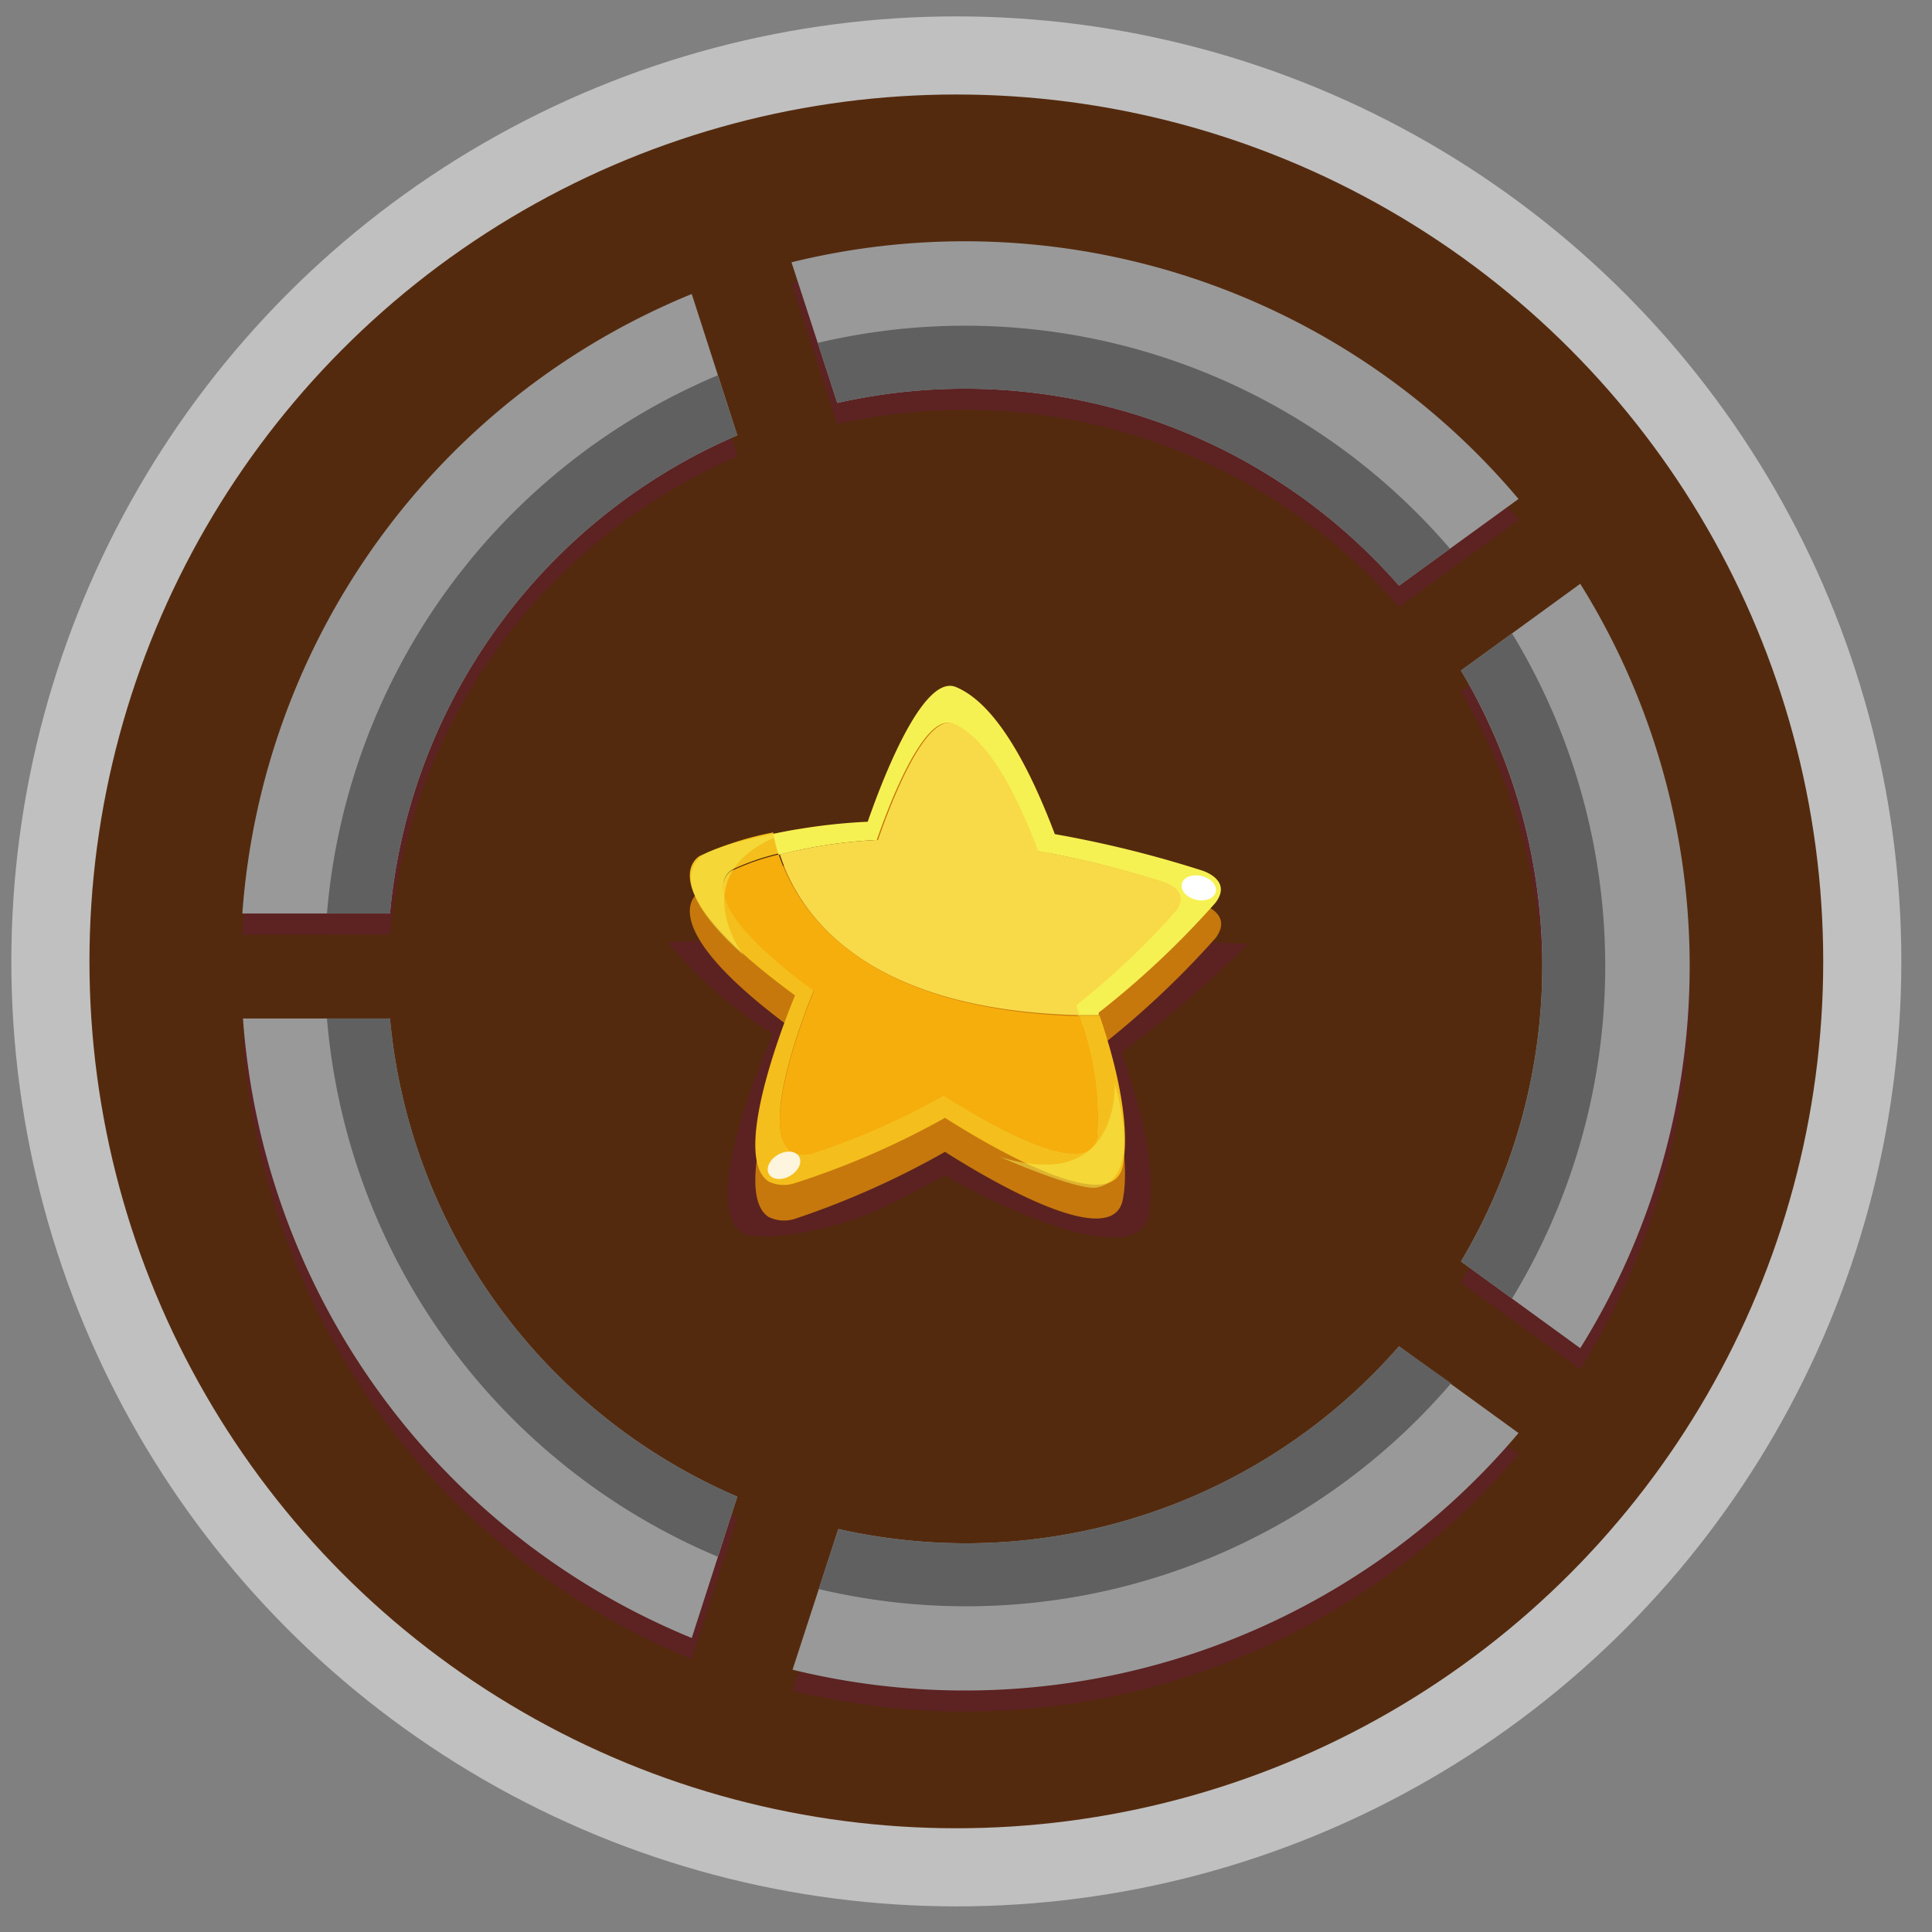 <svg xmlns="http://www.w3.org/2000/svg" viewBox="0 0 92 92"><rect x="0" y="0" width="92" height="92" fill="#808080" stroke="none"/><defs></defs><g class="cls-1" style="isolation:isolate;"><g id="Layer_1" data-name="Layer 1"><g class="cls-2" style="opacity:0.5;"><circle class="cls-3" style="fill:#fff;" cx="45.54" cy="45.78" r="45"/></g><circle class="cls-4" style="fill:#542a0e;" cx="45.54" cy="45.78" r="41.28"/><path class="cls-5" style="fill:#700f52;mix-blend-mode:multiply;opacity:0.29;" d="M45,44.59c-3,0-7.82,0-13.19.28a20.28,20.28,0,0,0,5,4.37s-3.68,8.11-1.44,9.48c.58.35,2.76,0,2.76,0,3-.57,4.2-1.34,6.88-2.75,2.44,1.46,9.14,4.61,9.69,1.89.46-2.36-.6-5.8-1.27-7.64,0,0,0-.08,0-.12a55.79,55.79,0,0,0,6-5.15C53.49,44.62,48.11,44.58,45,44.59Z"/><path class="cls-6" style="fill:#c6780d;" d="M57.23,43.06a53.3,53.3,0,0,0-7-1.72c-1.28-3.38-2.86-6.23-4.7-7-1.63-.69-3.65,4.8-4.21,6.41a28.8,28.8,0,0,0-4.5.59,15,15,0,0,0-3.5,1.12s-2.63,1.39,4.54,6.63c0,0-3.22,7.58-1.26,8.86a1.68,1.68,0,0,0,1.25.09A40.36,40.36,0,0,0,45,54.85c2.14,1.36,8,4.81,8.47,2.26.41-2.2-.52-5.42-1.11-7.14,0,0,0-.08,0-.11a42.31,42.31,0,0,0,5.54-5.21C58.73,43.5,57.23,43.06,57.23,43.06Z"/><path class="cls-7" style="fill:#f4bf1c;" d="M52.24,54.13c-.41,2.2-5.46-.78-7.31-2a34.45,34.45,0,0,1-6.17,2.73,1.43,1.43,0,0,1-1.09-.07c-1.68-1.1,1.09-7.65,1.09-7.65-6.19-4.52-3.92-5.72-3.92-5.72a11.31,11.31,0,0,1,2.24-.78,7.75,7.75,0,0,1-.26-1,15,15,0,0,0-3.5,1.12s-2.63,1.4,4.54,6.64c0,0-3.22,7.58-1.26,8.86a1.66,1.66,0,0,0,1.25.08A39,39,0,0,0,45,53.23c2.14,1.36,8,4.82,8.47,2.27.41-2.21-.52-5.43-1.11-7.14l-1,0A13.71,13.71,0,0,1,52.24,54.13Z"/><path class="cls-8" style="fill:#f6f152;" d="M57.23,41.45a53.44,53.44,0,0,0-7-1.73c-1.28-3.38-2.86-6.23-4.7-7-1.63-.7-3.65,4.8-4.21,6.41a27.77,27.77,0,0,0-4.5.58,7.75,7.75,0,0,0,.26,1A22.74,22.74,0,0,1,41.75,40c.48-1.39,2.22-6.13,3.63-5.53,1.59.68,2.95,3.14,4,6.05a46,46,0,0,1,6,1.49s1.3.38.56,1.37a36.76,36.76,0,0,1-4.78,4.49c0,.15.1.31.16.47l1,0s0-.08,0-.12A41.85,41.85,0,0,0,57.87,43C58.73,41.89,57.23,41.45,57.23,41.45Z"/><path class="cls-9" style="fill:#f6ae0d;" d="M38.76,47.19S36,53.74,37.67,54.84a1.43,1.43,0,0,0,1.09.07,34.45,34.45,0,0,0,6.17-2.73c1.85,1.17,6.9,4.15,7.31,2a13.71,13.71,0,0,0-.83-5.79C41.05,48.1,38,43.41,37.08,40.69a11.31,11.31,0,0,0-2.24.78S32.57,42.67,38.76,47.19Z"/><path class="cls-10" style="fill:#f8da48;" d="M51.41,48.34c-.06-.16-.11-.32-.16-.47A36.76,36.76,0,0,0,56,43.38c.74-1-.56-1.37-.56-1.37a46,46,0,0,0-6-1.49c-1.1-2.91-2.46-5.37-4-6.05-1.41-.6-3.15,4.14-3.63,5.53a22.74,22.74,0,0,0-4.67.69C38,43.41,41.05,48.1,51.41,48.34Z"/><ellipse class="cls-11" style="fill:#fff;opacity:0.85;" cx="37.33" cy="55.49" rx="0.83" ry="0.58" transform="translate(-22.74 26.1) rotate(-30)"/><ellipse class="cls-3" style="fill:#fff;" cx="57.08" cy="42.28" rx="0.58" ry="0.83" transform="translate(2.68 87.95) rotate(-76.54)"/><path class="cls-12" style="opacity:0.5;fill:#f6f152;mix-blend-mode:soft-light;" d="M38,39.48s-4,.69-4.67,1.34-.92,2,2.08,4.67C35.4,45.49,32.12,41.18,38,39.48Z"/><path class="cls-12" style="opacity:0.5;fill:#f6f152;mix-blend-mode:soft-light;" d="M47.59,55.08s3.69,1.63,4.63,1.47,1.9-1.19.86-5C53.08,51.51,53.42,56.92,47.59,55.08Z"/><g class="cls-13" style="mix-blend-mode:multiply;opacity:0.29;"><path class="cls-14" style="fill:#700f52;" d="M39.87,20.19a27.48,27.48,0,0,1,26.75,8.7l5.69-4.13A34.48,34.48,0,0,0,37.69,13.49Z"/><path class="cls-14" style="fill:#700f52;" d="M75.25,65.2a34.39,34.39,0,0,0,0-36.4l-5.68,4.13a27.51,27.51,0,0,1,0,28.14Z"/><path class="cls-14" style="fill:#700f52;" d="M35.11,72.27A27.53,27.53,0,0,1,18.57,49.5h-7A34.56,34.56,0,0,0,32.94,79Z"/><path class="cls-14" style="fill:#700f52;" d="M66.62,65.11A27.39,27.39,0,0,1,46,74.49a27.7,27.7,0,0,1-6.08-.68l-2.18,6.7A34.48,34.48,0,0,0,72.31,69.24Z"/><path class="cls-14" style="fill:#700f52;" d="M18.57,44.5A27.53,27.53,0,0,1,35.11,21.73L32.94,15A34.56,34.56,0,0,0,11.54,44.5Z"/><path class="cls-14" style="fill:#700f52;" d="M39.87,20.19a27.48,27.48,0,0,1,26.75,8.7l2.43-1.76a30.42,30.42,0,0,0-30.11-9.8Z"/><path class="cls-14" style="fill:#700f52;" d="M73.44,47a27.35,27.35,0,0,1-3.87,14.07L72,62.84a30.48,30.48,0,0,0,0-31.68l-2.43,1.77A27.35,27.35,0,0,1,73.44,47Z"/><path class="cls-14" style="fill:#700f52;" d="M18.57,44.5A27.53,27.53,0,0,1,35.11,21.73l-.93-2.86A30.57,30.57,0,0,0,15.57,44.5Z"/><path class="cls-14" style="fill:#700f52;" d="M66.62,65.11A27.39,27.39,0,0,1,46,74.49a27.7,27.7,0,0,1-6.08-.68l-.93,2.86a30.42,30.42,0,0,0,30.11-9.8Z"/><path class="cls-14" style="fill:#700f52;" d="M35.11,72.27A27.53,27.53,0,0,1,18.57,49.5h-3A30.57,30.57,0,0,0,34.18,75.13Z"/></g><path id="base1" class="cls-15" style="fill:#999;" d="M39.87,19.19a27.48,27.48,0,0,1,26.75,8.7l5.69-4.13A34.48,34.48,0,0,0,37.69,12.49Z"/><path id="base2" class="cls-15" style="fill:#999;" d="M75.25,64.2a34.39,34.39,0,0,0,0-36.4l-5.68,4.13a27.51,27.51,0,0,1,0,28.14Z"/><path id="base4" class="cls-15" style="fill:#999;" d="M35.11,71.27A27.53,27.53,0,0,1,18.57,48.5h-7A34.56,34.56,0,0,0,32.94,78Z"/><path id="base3" class="cls-15" style="fill:#999;" d="M66.62,64.11A27.39,27.39,0,0,1,46,73.49a27.7,27.7,0,0,1-6.08-.68l-2.18,6.7A34.48,34.48,0,0,0,72.31,68.24Z"/><path id="base5" class="cls-15" style="fill:#999;" d="M18.57,43.5A27.53,27.53,0,0,1,35.11,20.73L32.94,14A34.56,34.56,0,0,0,11.54,43.5Z"/><path id="top1" class="cls-16" style="fill:#606060;" d="M39.87,19.19a27.48,27.48,0,0,1,26.75,8.7l2.43-1.76a30.42,30.42,0,0,0-30.11-9.8Z"/><path id="top2" class="cls-16" style="fill:#606060;" d="M73.44,46a27.35,27.35,0,0,1-3.87,14.07L72,61.84a30.48,30.48,0,0,0,0-31.68l-2.43,1.77A27.35,27.35,0,0,1,73.44,46Z"/><path id="top5" class="cls-16" style="fill:#606060;" d="M18.57,43.5A27.53,27.53,0,0,1,35.11,20.73l-.93-2.86A30.57,30.57,0,0,0,15.57,43.5Z"/><path id="top3" class="cls-16" style="fill:#606060;" d="M66.62,64.11A27.39,27.39,0,0,1,46,73.49a27.7,27.7,0,0,1-6.08-.68l-.93,2.86a30.42,30.42,0,0,0,30.11-9.8Z"/><path id="top4" class="cls-16" style="fill:#606060;" d="M35.11,71.27A27.53,27.53,0,0,1,18.57,48.5h-3A30.57,30.57,0,0,0,34.18,74.13Z"/></g></g></svg>